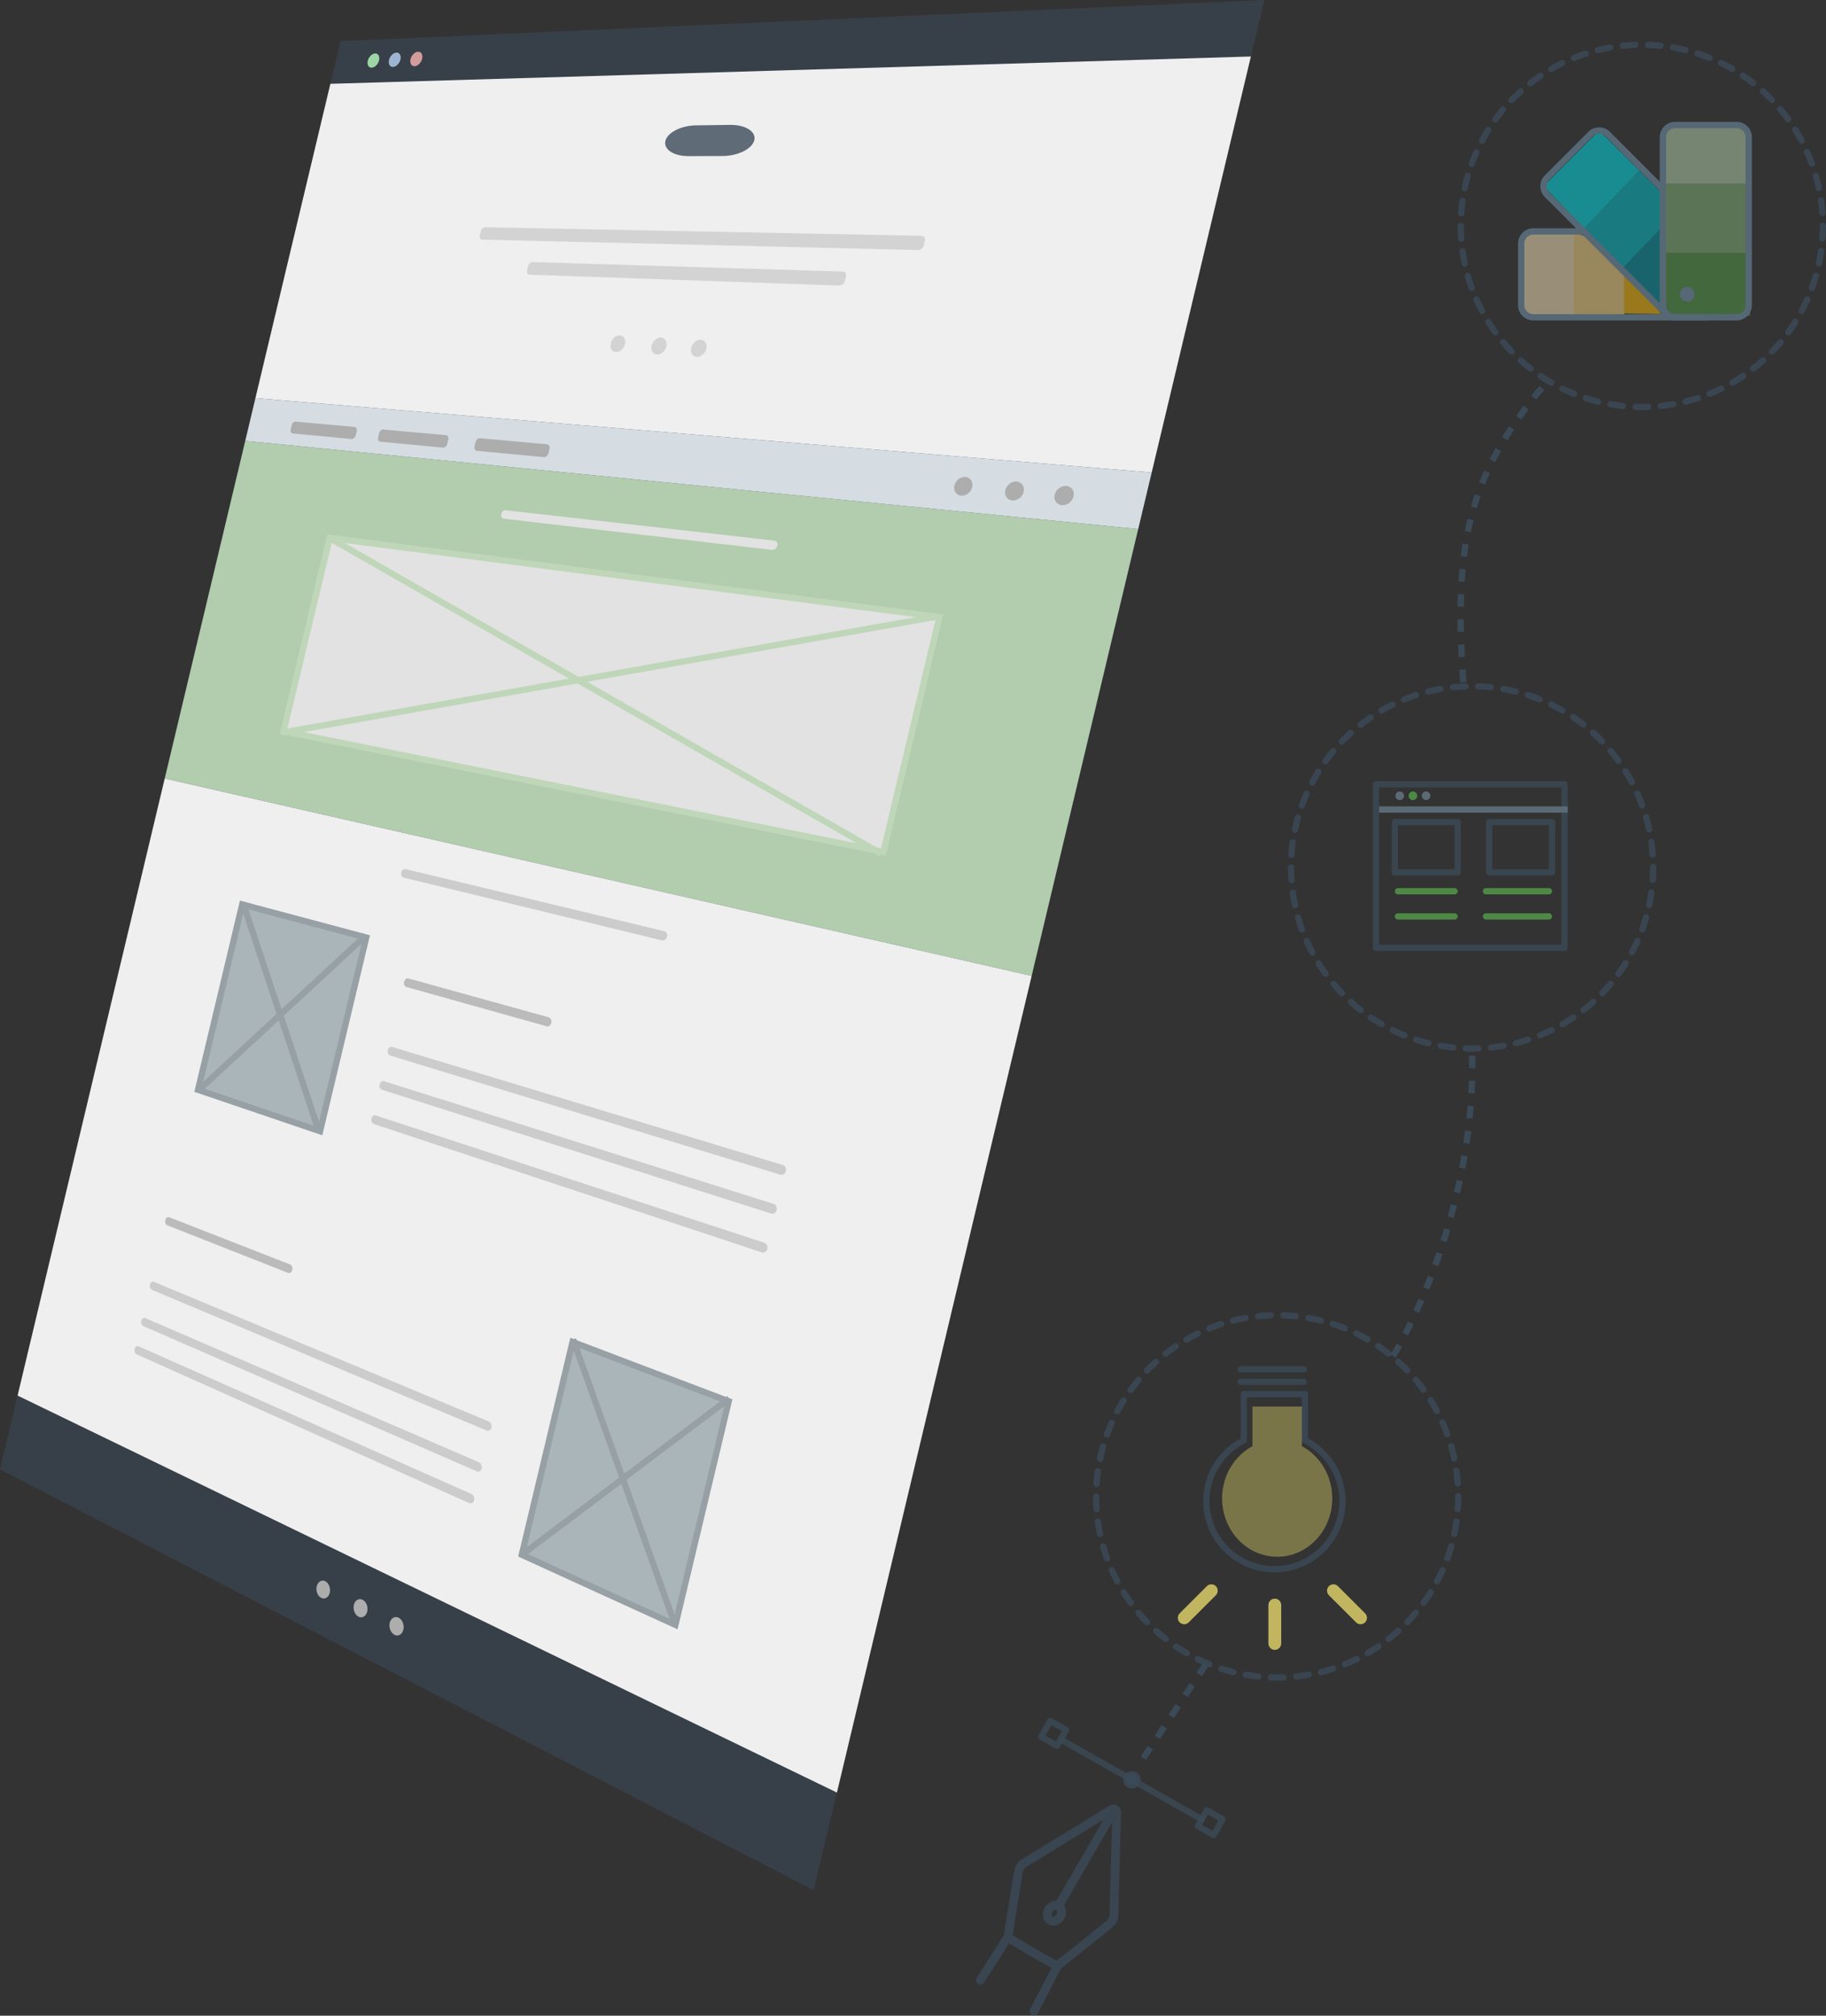 <?xml version="1.0" encoding="utf-8"?>
<!-- Generator: Adobe Illustrator 16.0.0, SVG Export Plug-In . SVG Version: 6.00 Build 0)  -->
<!DOCTYPE svg PUBLIC "-//W3C//DTD SVG 1.1//EN" "http://www.w3.org/Graphics/SVG/1.1/DTD/svg11.dtd">
<svg version="1.1" id="Layer_1" xmlns="http://www.w3.org/2000/svg" xmlns:xlink="http://www.w3.org/1999/xlink" x="0px" y="0px"
	 width="290.443px" height="320.484px" viewBox="0 0 290.443 320.484" enable-background="new 0 0 290.443 320.484"
	 xml:space="preserve">
<rect x="0" y="0" width="290.443" height="320.484" fill="#333333" stroke="none"/>
<polygon opacity="0.6" fill="#3B4A57" enable-background="new    " points="54.17,6.538 201.107,0 129.418,300.524 0,233.616 "/>
<path fill="#9DD6A4" d="M59.664,8.5c0.496-0.021,0.775,0.471,0.627,1.098c-0.147,0.626-0.672,1.148-1.167,1.166
	c-0.494,0.019-0.773-0.475-0.624-1.098C58.648,9.041,59.17,8.519,59.664,8.5z"/>
<path fill="#9CB5D3" d="M63.057,8.365c0.503-0.021,0.79,0.476,0.639,1.106s-0.682,1.157-1.183,1.175
	c-0.504,0.019-0.787-0.478-0.639-1.107C62.025,8.91,62.555,8.383,63.057,8.365z"/>
<path fill="#D39C9C" d="M66.498,8.228c0.511-0.021,0.804,0.479,0.65,1.114c-0.151,0.637-0.689,1.167-1.197,1.185
	c-0.51,0.019-0.801-0.48-0.648-1.115C65.454,8.777,65.989,8.247,66.498,8.228z"/>
<polygon fill="#EFEFEF" points="52.55,13.325 198.964,8.983 183.187,75.131 40.627,63.307 "/>
<g opacity="0.8">
	<path fill="#3B4A57" d="M119.978,22.292c-0.329,1.377-2.598,2.501-5.02,2.511l-5.439,0.021c-2.353,0.008-4.002-1.072-3.681-2.411
		c0.318-1.338,2.491-2.451,4.846-2.483l5.455-0.073C118.567,19.826,120.307,20.916,119.978,22.292z"/>
</g>
<g>
	<path fill="#D3D3D3" d="M146.94,39.016c-0.098,0.416-0.497,0.747-0.891,0.738l-69.348-1.651c-0.299-0.008-0.469-0.308-0.383-0.671
		l0.157-0.657c0.085-0.363,0.396-0.652,0.696-0.647l69.415,1.364c0.394,0.008,0.634,0.352,0.533,0.769L146.94,39.016z"/>
</g>
<g>
	<path fill="#D3D3D3" d="M134.381,44.683c-0.097,0.409-0.479,0.729-0.855,0.716l-49.292-1.723c-0.311-0.011-0.488-0.32-0.399-0.688
		l0.16-0.671c0.089-0.369,0.409-0.661,0.719-0.652l49.34,1.518c0.379,0.012,0.604,0.354,0.507,0.761L134.381,44.683z"/>
</g>
<g>
	<path fill="#D3D3D3" d="M99.416,54.721c-0.173,0.733-0.831,1.301-1.458,1.264c-0.626-0.035-0.993-0.662-0.818-1.391
		c0.172-0.729,0.826-1.299,1.451-1.266C99.219,53.363,99.592,53.99,99.416,54.721z"/>
</g>
<g>
	<path fill="#D3D3D3" d="M105.992,55.089c-0.178,0.741-0.85,1.317-1.493,1.279c-0.644-0.037-1.022-0.672-0.847-1.411
		c0.175-0.739,0.844-1.315,1.488-1.281C105.786,53.712,106.169,54.347,105.992,55.089z"/>
</g>
<g>
	<path fill="#D3D3D3" d="M112.34,55.444c-0.18,0.751-0.866,1.334-1.525,1.296c-0.661-0.039-1.05-0.684-0.872-1.431
		c0.179-0.749,0.863-1.332,1.521-1.295C112.123,54.049,112.521,54.693,112.34,55.444z"/>
</g>
<polygon fill="#B2CCAE" points="39.009,70.095 181.043,84.115 164.094,155.162 26.202,123.78 "/>
<polygon fill="#D5DDE2" points="40.627,63.307 183.187,75.131 181.043,84.115 39.009,70.095 "/>
<g>
	<path fill="#ADADAD" d="M56.582,69.206c-0.084,0.353-0.379,0.619-0.656,0.593l-9.355-0.883c-0.265-0.025-0.415-0.325-0.331-0.672
		l0.148-0.626c0.081-0.348,0.364-0.607,0.632-0.583l9.365,0.844c0.277,0.023,0.437,0.333,0.351,0.685L56.582,69.206z"/>
</g>
<g>
	<path fill="#ADADAD" d="M71.145,70.56c-0.087,0.365-0.396,0.639-0.692,0.61l-9.956-0.939c-0.282-0.026-0.442-0.338-0.357-0.693
		l0.152-0.647c0.086-0.355,0.383-0.625,0.668-0.6l9.965,0.897c0.298,0.027,0.467,0.345,0.378,0.709L71.145,70.56z"/>
</g>
<g>
	<path fill="#ADADAD" d="M87.241,72.056c-0.091,0.378-0.421,0.659-0.737,0.629l-10.639-1.004c-0.303-0.028-0.475-0.35-0.386-0.719
		l0.159-0.667c0.088-0.37,0.401-0.646,0.704-0.619l10.649,0.959c0.317,0.029,0.501,0.358,0.411,0.736L87.241,72.056z"/>
</g>
<g>
	<path fill="#ADADAD" d="M154.639,77.451c-0.195,0.819-0.996,1.429-1.775,1.355s-1.254-0.8-1.059-1.615
		c0.193-0.815,0.987-1.427,1.767-1.357C154.353,75.903,154.833,76.631,154.639,77.451z"/>
</g>
<g>
	<path fill="#ADADAD" d="M162.826,78.199c-0.198,0.832-1.019,1.449-1.822,1.375c-0.8-0.076-1.293-0.814-1.096-1.642
		c0.197-0.829,1.014-1.447,1.816-1.376C162.526,76.628,163.023,77.368,162.826,78.199z"/>
</g>
<g>
	<path fill="#ADADAD" d="M170.758,78.924c-0.2,0.844-1.043,1.469-1.868,1.392c-0.823-0.077-1.332-0.826-1.132-1.666
		c0.2-0.839,1.036-1.467,1.862-1.394C170.445,77.33,170.957,78.08,170.758,78.924z"/>
</g>
<g>
	<path fill="#E2E2E2" d="M123.654,86.768c-0.097,0.408-0.472,0.704-0.84,0.662l-42.708-4.956c-0.312-0.036-0.488-0.367-0.399-0.741
		l0,0c0.09-0.374,0.412-0.648,0.723-0.613l42.736,4.835C123.534,85.995,123.752,86.359,123.654,86.768L123.654,86.768z"/>
</g>
<polygon fill="#E2E2E2" stroke="#BFD6B9" stroke-miterlimit="10" points="52.434,85.516 149.42,98.11 140.515,135.444 45.1,116.262 
	"/>
<line fill="none" stroke="#BFD6B9" stroke-miterlimit="10" x1="44.828" y1="116.497" x2="149.171" y2="98"/>
<line fill="none" stroke="#BFD6B9" stroke-miterlimit="10" x1="52.238" y1="85.427" x2="140.17" y2="135.728"/>
<polygon fill="#EFEFEF" points="26.202,123.78 164.094,155.162 133.12,285.008 2.797,221.89 "/>
<polygon fill="#AAB5BA" stroke="#97A0A5" stroke-miterlimit="10" points="38.529,143.806 58.248,149.065 50.903,179.855 
	31.5,173.27 "/>
<g>
	<path fill="#CCCCCC" d="M106.101,148.938c-0.097,0.406-0.461,0.665-0.814,0.578l-41.084-9.979c-0.3-0.071-0.468-0.434-0.379-0.805
		l0,0c0.089-0.373,0.4-0.616,0.699-0.545l41.113,9.86C105.992,148.134,106.199,148.531,106.101,148.938L106.101,148.938z"/>
</g>
<line fill="none" stroke="#97A0A5" stroke-miterlimit="10" x1="38.649" y1="143.547" x2="50.738" y2="179.937"/>
<line fill="none" stroke="#97A0A5" stroke-miterlimit="10" x1="58.18" y1="148.746" x2="31.525" y2="173.408"/>
<g>
	<path fill="#BBBBBC" d="M87.692,162.621c-0.094,0.395-0.438,0.639-0.77,0.546l-22.266-6.236c-0.301-0.083-0.473-0.455-0.383-0.831
		l0,0c0.09-0.378,0.406-0.611,0.707-0.531l22.281,6.173C87.596,161.833,87.787,162.225,87.692,162.621L87.692,162.621z"/>
</g>
<g>
	<path fill="#CCCCCC" d="M125.008,186.207c-0.101,0.429-0.494,0.679-0.88,0.562L62.06,167.823c-0.298-0.09-0.47-0.47-0.38-0.846l0,0
		c0.09-0.376,0.405-0.607,0.704-0.518l62.111,18.762C124.883,185.34,125.11,185.781,125.008,186.207L125.008,186.207z"/>
</g>
<g>
	<path fill="#CCCCCC" d="M123.533,192.393c-0.103,0.428-0.496,0.673-0.879,0.553L60.762,173.27c-0.3-0.096-0.47-0.476-0.38-0.852
		l0,0c0.091-0.375,0.403-0.604,0.703-0.511l61.938,19.492C123.407,191.521,123.635,191.964,123.533,192.393L123.533,192.393z"/>
</g>
<g>
	<path fill="#CCCCCC" d="M122.06,198.579c-0.104,0.426-0.496,0.671-0.878,0.543l-61.721-20.406
		c-0.298-0.102-0.466-0.485-0.376-0.859l0,0c0.089-0.376,0.402-0.603,0.7-0.503l61.764,20.226
		C121.933,197.704,122.161,198.152,122.06,198.579L122.06,198.579z"/>
</g>
<polygon fill="#AAB5BA" stroke="#97A0A5" stroke-miterlimit="10" points="91.07,213.367 115.905,222.803 107.427,258.344 
	83.001,247.199 "/>
<line fill="none" stroke="#97A0A5" stroke-miterlimit="10" x1="91.144" y1="212.953" x2="107.384" y2="258.376"/>
<line fill="none" stroke="#97A0A5" stroke-miterlimit="10" x1="115.976" y1="222.365" x2="82.967" y2="247.233"/>
<g>
	<path fill="#BBBBBC" d="M46.485,201.913c-0.087,0.368-0.391,0.58-0.675,0.469l-19.193-7.563c-0.26-0.101-0.402-0.473-0.318-0.823
		l0,0c0.084-0.354,0.363-0.559,0.624-0.456l19.208,7.503C46.415,201.151,46.574,201.541,46.485,201.913L46.485,201.913z"/>
</g>
<g>
	<path fill="#CCCCCC" d="M78.165,226.974c-0.096,0.398-0.438,0.61-0.766,0.475l-53.229-22.371c-0.259-0.109-0.399-0.483-0.314-0.837
		l0,0c0.084-0.355,0.361-0.553,0.621-0.444l53.265,22.209C78.072,226.142,78.26,226.574,78.165,226.974L78.165,226.974z"/>
</g>
<g>
	<path fill="#CCCCCC" d="M76.615,233.474c-0.098,0.399-0.438,0.605-0.764,0.462l-53.058-23.092
		c-0.257-0.111-0.396-0.489-0.313-0.843l0,0c0.084-0.355,0.36-0.552,0.619-0.44l53.095,22.936
		C76.522,232.637,76.709,233.073,76.615,233.474L76.615,233.474z"/>
</g>
<g>
	<path fill="#CCCCCC" d="M75.408,238.527c-0.096,0.4-0.436,0.604-0.762,0.462l-52.92-23.658c-0.259-0.117-0.397-0.495-0.313-0.848
		l0,0c0.085-0.355,0.361-0.55,0.619-0.437l52.959,23.496C75.316,237.688,75.504,238.129,75.408,238.527L75.408,238.527z"/>
</g>
<g>
	<path fill="#ADADAD" d="M52.447,253.245c-0.176,0.735-0.785,1.1-1.354,0.811c-0.566-0.285-0.889-1.113-0.715-1.843
		c0.175-0.729,0.781-1.096,1.351-0.813C52.298,251.684,52.621,252.516,52.447,253.245z"/>
</g>
<g>
	<path fill="#ADADAD" d="M58.408,256.232c-0.178,0.739-0.801,1.105-1.385,0.813c-0.583-0.295-0.914-1.138-0.738-1.878
		c0.177-0.737,0.797-1.105,1.381-0.816C58.25,254.644,58.586,255.489,58.408,256.232z"/>
</g>
<g>
	<path fill="#ADADAD" d="M64.163,259.11c-0.179,0.755-0.816,1.119-1.414,0.818s-0.939-1.158-0.761-1.906
		c0.18-0.747,0.813-1.119,1.41-0.819C63.999,257.499,64.342,258.36,64.163,259.11z"/>
</g>
<g opacity="0.8">
	<g>
		<g>
			<g>
				
					<path fill="none" stroke="#3B4A57" stroke-width="1.4" stroke-linecap="round" stroke-linejoin="round" stroke-miterlimit="10" d="
					M177.173,304.693l0.45-16.692c-0.094-0.262-0.424-0.451-0.664-0.384l-14.244,8.713c-0.149,0.041-0.571,0.688-0.616,0.826
					c-0.1,0.105-1.772,10.822-1.772,10.822c0.067,0.236,7.634,4.617,7.874,4.554c0,0,8.521-6.752,8.567-6.893
					C176.863,305.531,177.212,304.841,177.173,304.693z"/>
			</g>
			<g>
				<g>
					
						<line fill="none" stroke="#3B4A57" stroke-width="1.4" stroke-linecap="round" stroke-linejoin="round" stroke-miterlimit="10" x1="164.469" y1="319.785" x2="168.199" y2="312.531"/>
				</g>
				<g>
					
						<line fill="none" stroke="#3B4A57" stroke-width="1.4" stroke-linecap="round" stroke-linejoin="round" stroke-miterlimit="10" x1="160.325" y1="307.979" x2="155.944" y2="314.826"/>
				</g>
			</g>
			<g>
				
					<path fill="none" stroke="#3B4A57" stroke-width="1.4" stroke-linecap="round" stroke-linejoin="round" stroke-miterlimit="10" d="
					M168.661,304.742c-0.364,0.631-1.085,0.898-1.603,0.597c-0.517-0.299-0.642-1.054-0.277-1.687
					c0.368-0.633,1.086-0.899,1.603-0.602C168.903,303.354,169.028,304.11,168.661,304.742z"/>
			</g>
		</g>
	</g>
	
		<line fill="none" stroke="#3B4A57" stroke-width="1.4" stroke-linecap="round" stroke-linejoin="round" stroke-miterlimit="10" x1="177.253" y1="287.724" x2="168.36" y2="303.042"/>
</g>
<line opacity="0.8" fill="none" stroke="#3B4A57" stroke-linecap="round" stroke-linejoin="round" stroke-miterlimit="10" enable-background="new    " x1="168.896" y1="276.672" x2="191.153" y2="289.268"/>
<rect x="190.97" y="288.536" transform="matrix(0.87 0.492 -0.492 0.87 167.772 -57.158)" opacity="0.8" fill="none" stroke="#3B4A57" stroke-linecap="round" stroke-linejoin="round" stroke-miterlimit="10" enable-background="new    " width="2.895" height="2.896"/>
<path fill="#3B4A57" d="M179.784,282.1c0.48-0.134,0.979,0.149,1.113,0.629c0.134,0.482-0.147,0.979-0.628,1.111
	c-0.485,0.136-0.981-0.147-1.116-0.629C179.021,282.731,179.305,282.233,179.784,282.1"/>
<path opacity="0.8" fill="none" stroke="#3B4A57" stroke-linecap="round" stroke-linejoin="round" stroke-miterlimit="10" enable-background="new    " d="
	M179.784,282.1c0.481-0.136,0.98,0.147,1.114,0.628c0.131,0.482-0.151,0.979-0.63,1.112c-0.484,0.135-0.98-0.147-1.115-0.629
	C179.021,282.731,179.302,282.231,179.784,282.1z"/>
<polygon opacity="0.5" fill="#FFDD88" enable-background="new    " points="258.363,50.204 250.363,50.204 250.363,36.979 
	252.162,37.568 258.363,43.797 "/>
<polygon opacity="0.5" fill="#00C2CC" enable-background="new    " points="260.747,27.092 251.981,36.267 258.225,42.512 
	264.375,36.076 264.504,30.849 "/>
<polygon opacity="0.5" fill="#FFC107" enable-background="new    " points="258.363,43.917 258.363,49.829 264.255,49.925 
	262.128,47.403 "/>
<rect x="242.363" y="37.204" opacity="0.5" fill="#FFEDC0" enable-background="new    " width="8" height="13"/>
<polygon opacity="0.5" fill="#B8D8B2" enable-background="new    " points="278.025,29.204 264.912,29.204 264.86,20.204 
	277.975,20.204 "/>
<rect x="264.363" y="29.204" opacity="0.5" fill="#83B779" enable-background="new    " width="14" height="11"/>
<rect x="264.363" y="40.204" opacity="0.5" fill="#549F4A" enable-background="new    " width="14" height="10"/>
<polygon opacity="0.5" fill="#0097A7" enable-background="new    " points="264.375,36.076 258.225,42.512 264.469,48.756 
	264.504,45.408 "/>
<polygon opacity="0.5" fill="#00E7F2" enable-background="new    " points="254.355,20.748 245.5,29.604 251.981,36.267 
	260.747,27.092 "/>
<path fill="none" stroke="#566875" stroke-linecap="round" stroke-linejoin="round" stroke-miterlimit="10" d="M251.894,36.794
	h-8.017c-1.056,0-1.919,0.864-1.919,1.919v9.813c0,1.057,0.863,1.919,1.919,1.919h27.662"/>
<path fill="none" stroke="#566875" stroke-linecap="round" stroke-linejoin="round" stroke-miterlimit="10" d="M264.503,30.098
	l-8.791-8.791c-0.745-0.746-1.966-0.746-2.713,0l-6.939,6.94c-0.745,0.747-0.745,1.967,0,2.713l18.965,18.965"/>
<path fill="none" stroke="#566875" stroke-linecap="round" stroke-linejoin="round" stroke-miterlimit="10" d="M276.236,50.445
	c1.056,0,1.918-0.862,1.918-1.919V21.794c0-1.056-0.862-1.918-1.918-1.918h-9.813c-1.056,0-1.919,0.862-1.919,1.918v26.731
	c0,1.057,0.863,1.919,1.919,1.919H276.236z"/>
<path fill="#566875" d="M269.539,46.78c0,0.642-0.521,1.161-1.164,1.161c-0.642,0-1.162-0.521-1.162-1.161
	c0-0.644,0.521-1.163,1.162-1.163C269.018,45.616,269.539,46.137,269.539,46.78"/>
<g opacity="0.8">
	
		<circle fill="none" stroke="#3B4A57" stroke-linecap="round" stroke-linejoin="round" stroke-dasharray="2.01,2.01" cx="261.148" cy="35.91" r="28.795"/>
</g>
<g opacity="0.8">
	<path fill="none" stroke="#3B4A57" stroke-linecap="round" stroke-linejoin="round" stroke-dasharray="2.01,2.01" d="
		M262.943,137.91c0,15.901-12.894,28.796-28.796,28.796c-15.903,0-28.795-12.895-28.795-28.796
		c0-15.899,12.894-28.796,28.795-28.796C250.051,109.115,262.943,122.008,262.943,137.91z"/>
</g>
<g opacity="0.8">
	
		<circle fill="none" stroke="#3B4A57" stroke-linecap="round" stroke-linejoin="round" stroke-dasharray="2.01,2.01" cx="203.148" cy="237.91" r="28.795"/>
</g>
<g opacity="0.8">
	<path fill="none" stroke="#3B4A57" stroke-linecap="round" stroke-linejoin="round" stroke-miterlimit="10" d="M207.568,229.001
		v-7.352h-9.726v7.352c-3.536,1.783-5.967,5.436-5.967,9.664c0,5.982,4.849,10.831,10.828,10.831c5.98,0,10.83-4.849,10.83-10.831
		C213.535,234.437,211.103,230.784,207.568,229.001z"/>
</g>
<line opacity="0.8" fill="none" stroke="#3B4A57" stroke-linecap="round" stroke-linejoin="round" stroke-miterlimit="10" enable-background="new    " x1="197.363" y1="219.704" x2="207.363" y2="219.704"/>
<line opacity="0.8" fill="none" stroke="#3B4A57" stroke-linecap="round" stroke-linejoin="round" stroke-miterlimit="10" enable-background="new    " x1="197.363" y1="217.704" x2="207.363" y2="217.704"/>
<path opacity="0.4" fill="#E5D66A" enable-background="new    " d="M207.081,229.937v-6.305h-7.866v6.305
	c-2.86,1.528-4.826,4.662-4.826,8.289c0,5.132,3.922,9.289,8.761,9.289c4.836,0,8.76-4.157,8.76-9.289
	C211.908,234.599,209.94,231.465,207.081,229.937z"/>
<path opacity="0.8" fill="#E5D66A" enable-background="new    " d="M191.958,252.192l-4.318,4.316c-0.399,0.403-0.399,1.047,0,1.445
	c0.396,0.395,1.041,0.395,1.438-0.004l4.318-4.317c0.396-0.397,0.396-1.042,0-1.44C192.998,251.798,192.353,251.798,191.958,252.192
	z"/>
<path opacity="0.8" fill="#E5D66A" enable-background="new    " d="M202.772,254.178c-0.563,0-1.021,0.454-1.021,1.019v6.104
	c0,0.563,0.457,1.022,1.021,1.022c0.562,0,1.017-0.459,1.017-1.022v-6.104C203.789,254.632,203.334,254.178,202.772,254.178z"/>
<g opacity="0.8">
	<path fill="#E5D66A" d="M212.814,252.194c-0.395-0.397-1.041-0.397-1.437,0c-0.397,0.398-0.397,1.042-0.002,1.44l4.319,4.317
		c0.396,0.396,1.042,0.396,1.439,0c0.396-0.396,0.396-1.043,0-1.438L212.814,252.194z"/>
</g>
<g>
	
		<rect x="218.863" y="124.704" opacity="0.8" fill="none" stroke="#3B4A57" stroke-linejoin="round" stroke-miterlimit="10" enable-background="new    " width="30" height="26"/>
	
		<line fill="none" stroke="#5B6B75" stroke-linejoin="round" stroke-miterlimit="10" x1="219.363" y1="128.704" x2="249.363" y2="128.704"/>
	<circle fill="#5B6B75" cx="222.643" cy="126.527" r="0.685"/>
	<circle opacity="0.8" fill="#549F4A" enable-background="new    " cx="224.738" cy="126.527" r="0.685"/>
	<circle fill="#5B6B75" cx="226.833" cy="126.527" r="0.685"/>
	
		<rect x="221.863" y="130.704" opacity="0.8" fill="none" stroke="#3B4A57" stroke-linejoin="round" stroke-miterlimit="10" enable-background="new    " width="10" height="8"/>
	
		<rect x="236.863" y="130.704" opacity="0.8" fill="none" stroke="#3B4A57" stroke-linejoin="round" stroke-miterlimit="10" enable-background="new    " width="10" height="8"/>
	
		<line opacity="0.8" fill="none" stroke="#549F4A" stroke-linecap="round" stroke-linejoin="round" stroke-miterlimit="10" enable-background="new    " x1="222.363" y1="141.704" x2="231.363" y2="141.704"/>
	
		<line opacity="0.8" fill="none" stroke="#549F4A" stroke-linecap="round" stroke-linejoin="round" stroke-miterlimit="10" enable-background="new    " x1="222.363" y1="145.704" x2="231.363" y2="145.704"/>
	
		<line opacity="0.8" fill="none" stroke="#549F4A" stroke-linecap="round" stroke-linejoin="round" stroke-miterlimit="10" enable-background="new    " x1="236.363" y1="141.704" x2="246.363" y2="141.704"/>
	
		<line opacity="0.8" fill="none" stroke="#549F4A" stroke-linecap="round" stroke-linejoin="round" stroke-miterlimit="10" enable-background="new    " x1="236.363" y1="145.704" x2="246.363" y2="145.704"/>
</g>
<rect x="166.06" y="274.313" transform="matrix(0.87 0.492 -0.492 0.87 157.537 -46.734)" opacity="0.8" fill="none" stroke="#3B4A57" stroke-linecap="round" stroke-linejoin="round" stroke-miterlimit="10" enable-background="new    " width="2.895" height="2.897"/>
<line fill="none" stroke="#3B4A57" stroke-miterlimit="10" stroke-dasharray="2" x1="181.864" y1="279.544" x2="192.605" y2="263.417"/>
<path fill="none" stroke="#3B4A57" stroke-miterlimit="10" stroke-dasharray="2" d="M221.587,215.627
	c0,0,13.287-21.357,12.563-48.298"/>
<path fill="none" stroke="#3B4A57" stroke-miterlimit="10" stroke-dasharray="2" d="M232.738,108.454
	C231.363,87.433,233,76.096,245.5,61.375"/>
</svg>
